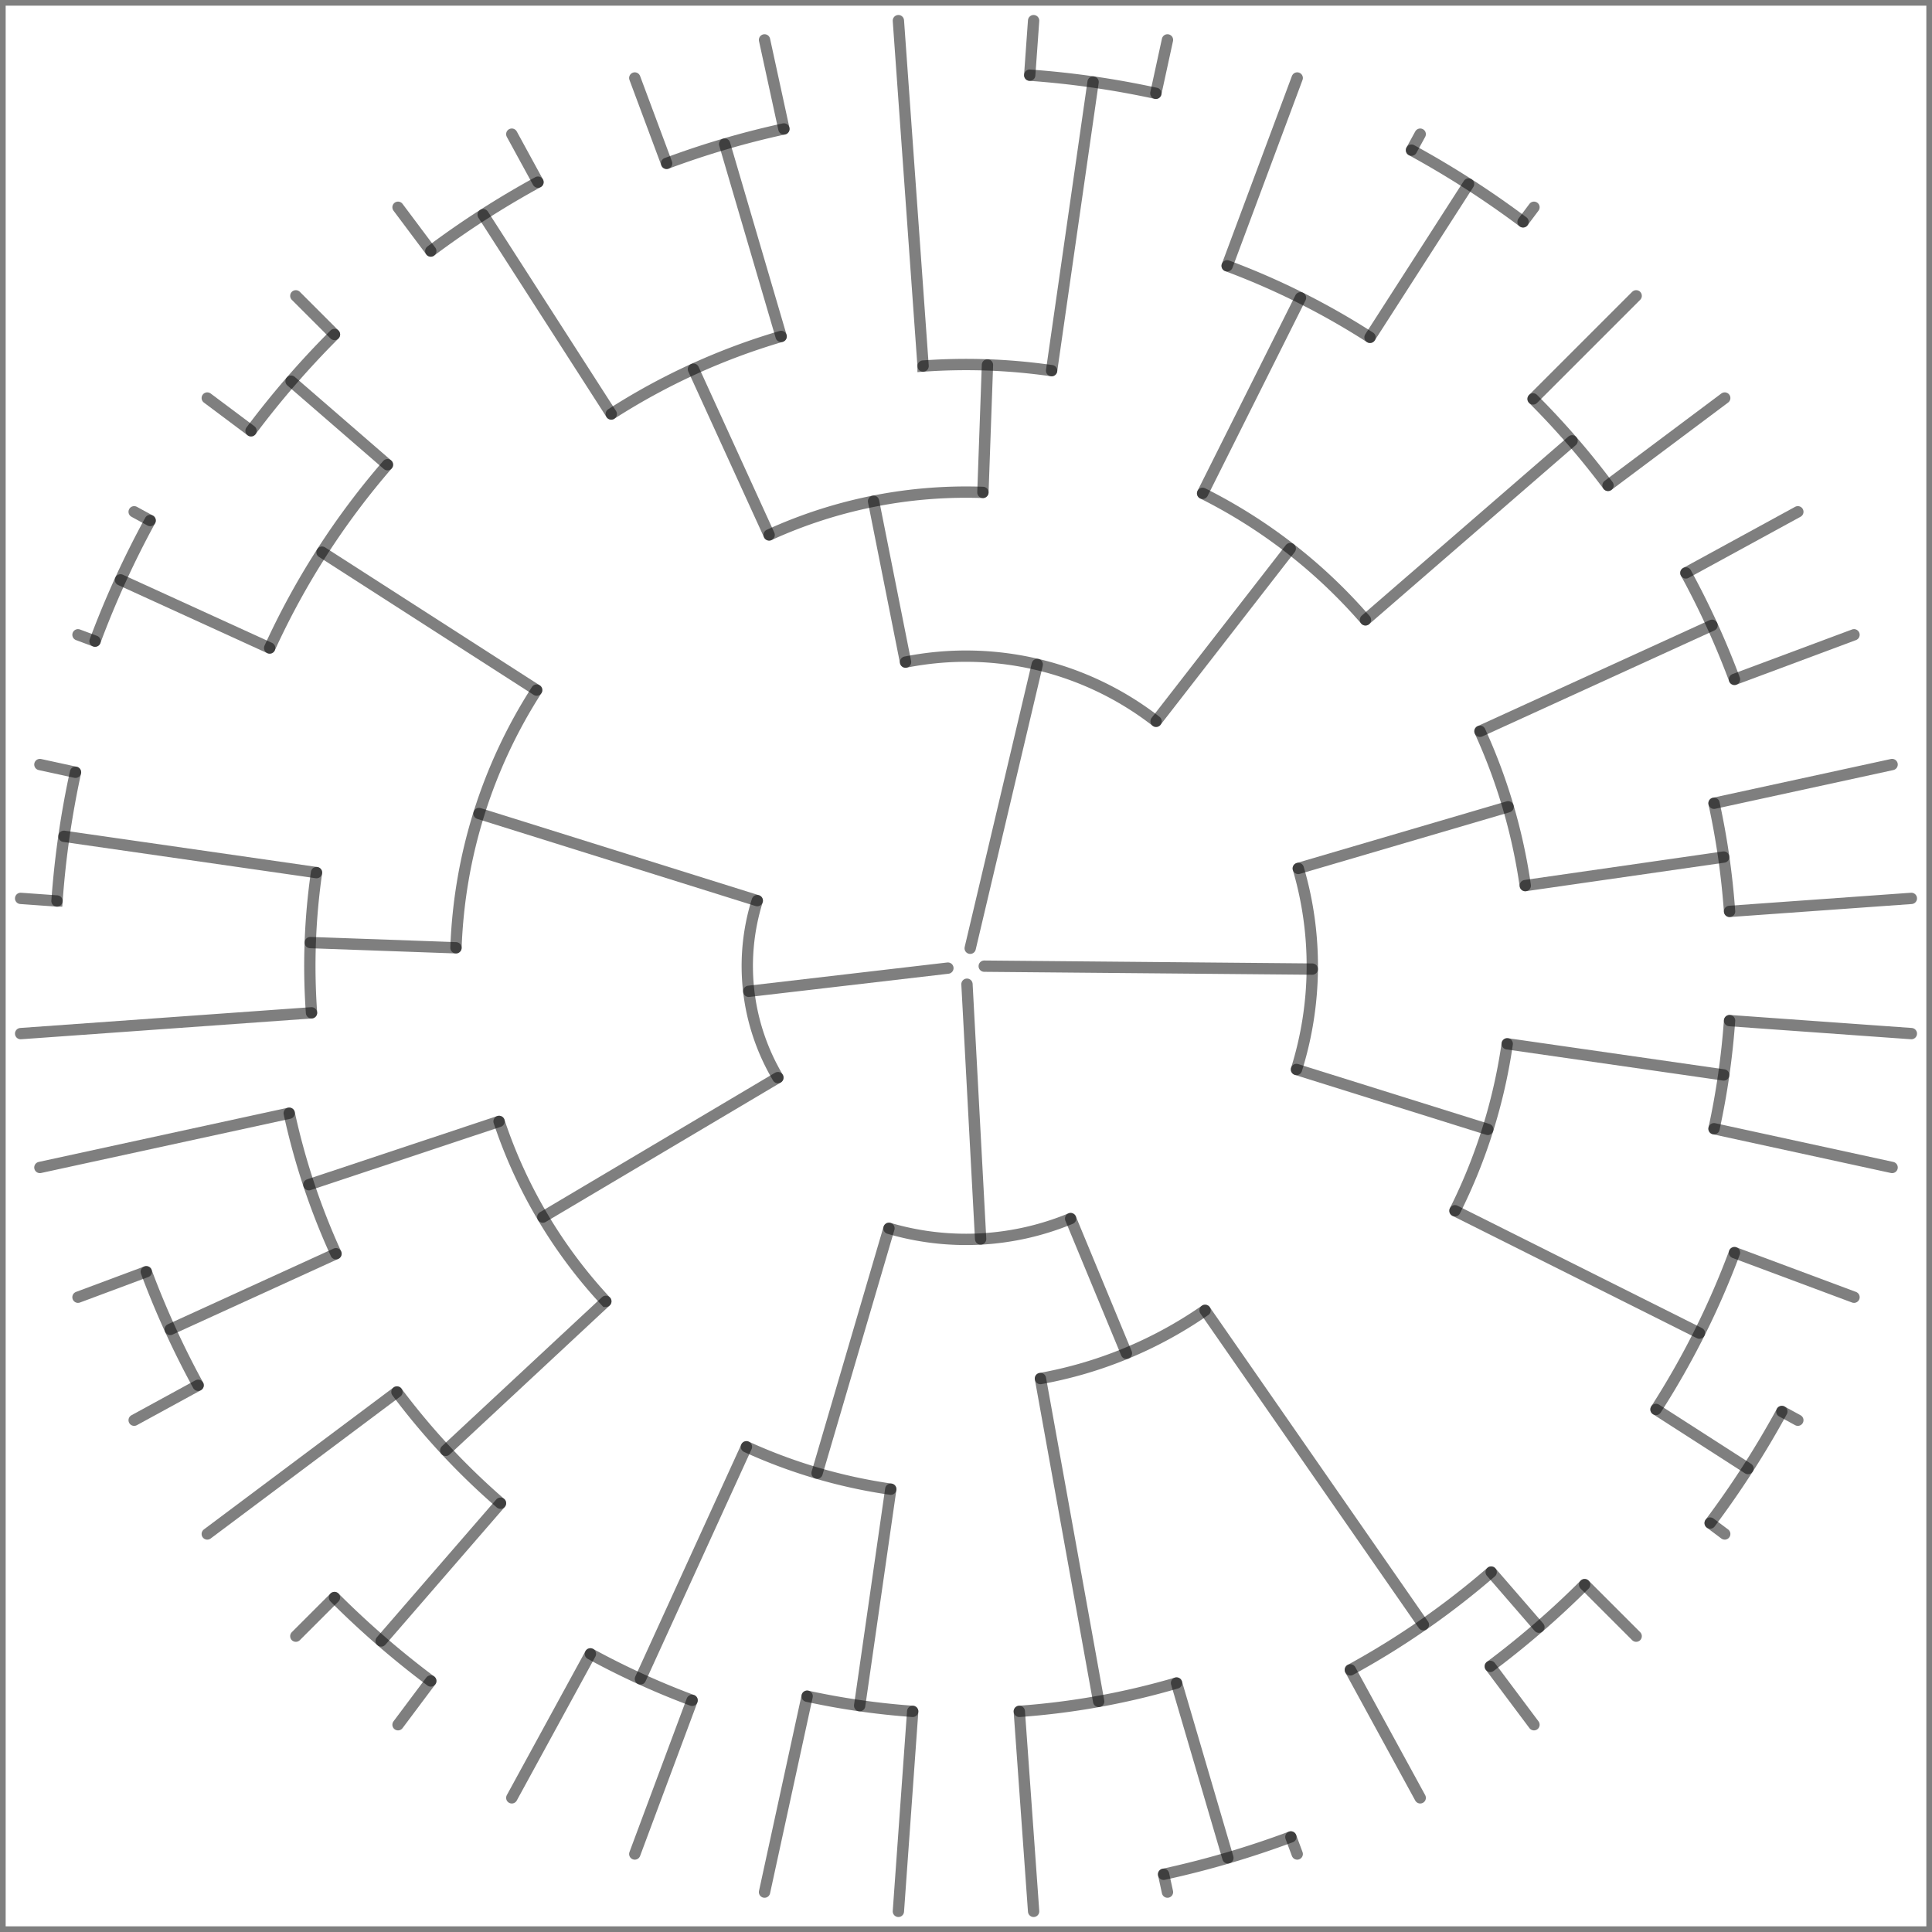 <?xml version="1.0" encoding="utf-8" ?>
<svg baseProfile="full" height="512" version="1.1" width="512" xmlns="http://www.w3.org/2000/svg" xmlns:ev="http://www.w3.org/2001/xml-events" xmlns:xlink="http://www.w3.org/1999/xlink"><defs><radialGradient cx="50%" cy="50%" fx="50%" fy="50%" id="rad_grad" r="100%"><stop offset="0%" stop-color="rgb(0, 0, 0)" stop-opacity="255" /><stop offset="100%" stop-color="rgb(255, 255, 255)" stop-opacity="255" /></radialGradient></defs><rect fill="rgb(0, 0, 0)" height="512" mask="url(#treeplot)" width="512" x="0" y="0" /><mask id="treeplot" style="stroke: black; stroke-width: 3; fill: none; stroke-linecap: round; stroke-opacity: 0.5;"><rect fill="rgb(255, 255, 255)" height="512" width="512" x="0" y="0" /><line transform="translate(256.0 256.0) rotate(-186.648)" x1="4.83" x2="57.962" y1="0" y2="0" /><line transform="translate(256.0 256.0) rotate(-162.614)" x1="57.962" x2="135.245" y1="0" y2="0" /><line transform="translate(256.0 256.0) rotate(-147.273)" x1="135.245" x2="202.868" y1="0" y2="0" /><line transform="translate(256.0 256.0) rotate(-139.091)" x1="202.868" x2="236.679" y1="0" y2="0" /><line transform="translate(256.0 256.0) rotate(-135.0)" x1="236.679" x2="251.17" y1="0" y2="0" /><line transform="translate(256.0 256.0) rotate(-143.182)" x1="236.679" x2="251.17" y1="0" y2="0" /><path d="M-189.471,-141.837 A 236.679 236.679 0 0,1 -167.357 -167.357" transform="translate(256.0 256.0)" /><line transform="translate(256.0 256.0) rotate(-155.455)" x1="202.868" x2="246.34" y1="0" y2="0" /><line transform="translate(256.0 256.0) rotate(-151.364)" x1="246.34" x2="251.17" y1="0" y2="0" /><line transform="translate(256.0 256.0) rotate(-159.545)" x1="246.34" x2="251.17" y1="0" y2="0" /><path d="M-230.808,-86.087 A 246.34 246.34 0 0,1 -216.207 -118.058" transform="translate(256.0 256.0)" /><path d="M-184.535,-84.274 A 202.868 202.868 0 0,1 -153.317 -132.85" transform="translate(256.0 256.0)" /><line transform="translate(256.0 256.0) rotate(-177.955)" x1="135.245" x2="173.887" y1="0" y2="0" /><line transform="translate(256.0 256.0) rotate(-171.818)" x1="173.887" x2="241.509" y1="0" y2="0" /><line transform="translate(256.0 256.0) rotate(-167.727)" x1="241.509" x2="251.17" y1="0" y2="0" /><line transform="translate(256.0 256.0) rotate(-175.909)" x1="241.509" x2="251.17" y1="0" y2="0" /><path d="M-240.894,-17.229 A 241.509 241.509 0 0,1 -235.99 -51.337" transform="translate(256.0 256.0)" /><line transform="translate(256.0 256.0) rotate(-184.091)" x1="173.887" x2="251.17" y1="0" y2="0" /><path d="M-173.444,12.405 A 173.887 173.887 0 0,1 -172.117 -24.747" transform="translate(256.0 256.0)" /><path d="M-135.159,-4.827 A 135.245 135.245 0 0,1 -113.776 -73.119" transform="translate(256.0 256.0)" /><line transform="translate(256.0 256.0) rotate(-210.682)" x1="57.962" x2="130.415" y1="0" y2="0" /><line transform="translate(256.0 256.0) rotate(-198.409)" x1="130.415" x2="183.547" y1="0" y2="0" /><line transform="translate(256.0 256.0) rotate(-192.273)" x1="183.547" x2="251.17" y1="0" y2="0" /><line transform="translate(256.0 256.0) rotate(-204.545)" x1="183.547" x2="231.849" y1="0" y2="0" /><line transform="translate(256.0 256.0) rotate(-200.455)" x1="231.849" x2="251.17" y1="0" y2="0" /><line transform="translate(256.0 256.0) rotate(-208.636)" x1="231.849" x2="251.17" y1="0" y2="0" /><path d="M-203.489,111.113 A 231.849 231.849 0 0,1 -217.231 81.023" transform="translate(256.0 256.0)" /><path d="M-166.96,76.248 A 183.547 183.547 0 0,1 -179.353 39.016" transform="translate(256.0 256.0)" /><line transform="translate(256.0 256.0) rotate(-222.955)" x1="130.415" x2="188.377" y1="0" y2="0" /><line transform="translate(256.0 256.0) rotate(-216.818)" x1="188.377" x2="251.17" y1="0" y2="0" /><line transform="translate(256.0 256.0) rotate(-229.091)" x1="188.377" x2="236.679" y1="0" y2="0" /><line transform="translate(256.0 256.0) rotate(-225.0)" x1="236.679" x2="251.17" y1="0" y2="0" /><line transform="translate(256.0 256.0) rotate(-233.182)" x1="236.679" x2="251.17" y1="0" y2="0" /><path d="M-141.837,189.471 A 236.679 236.679 0 0,1 -167.357 167.357" transform="translate(256.0 256.0)" /><path d="M-123.361,142.366 A 188.377 188.377 0 0,1 -150.804 112.89" transform="translate(256.0 256.0)" /><path d="M-95.45,88.867 A 130.415 130.415 0 0,1 -123.741 41.185" transform="translate(256.0 256.0)" /><path d="M-49.848,29.576 A 57.962 57.962 0 0,1 -55.314 -17.32" transform="translate(256.0 256.0)" /><line transform="translate(256.0 256.0) rotate(-273.068)" x1="4.83" x2="72.453" y1="0" y2="0" /><line transform="translate(256.0 256.0) rotate(-253.636)" x1="72.453" x2="140.075" y1="0" y2="0" /><line transform="translate(256.0 256.0) rotate(-245.455)" x1="140.075" x2="207.698" y1="0" y2="0" /><line transform="translate(256.0 256.0) rotate(-241.364)" x1="207.698" x2="251.17" y1="0" y2="0" /><line transform="translate(256.0 256.0) rotate(-249.545)" x1="207.698" x2="251.17" y1="0" y2="0" /><path d="M-72.583,194.603 A 207.698 207.698 0 0,1 -99.539 182.292" transform="translate(256.0 256.0)" /><line transform="translate(256.0 256.0) rotate(-261.818)" x1="140.075" x2="198.038" y1="0" y2="0" /><line transform="translate(256.0 256.0) rotate(-257.727)" x1="198.038" x2="251.17" y1="0" y2="0" /><line transform="translate(256.0 256.0) rotate(-265.909)" x1="198.038" x2="251.17" y1="0" y2="0" /><path d="M-14.128,197.533 A 198.038 198.038 0 0,1 -42.096 193.512" transform="translate(256.0 256.0)" /><path d="M-19.935,138.65 A 140.075 140.075 0 0,1 -58.189 127.417" transform="translate(256.0 256.0)" /><line transform="translate(256.0 256.0) rotate(-292.5)" x1="72.453" x2="111.094" y1="0" y2="0" /><line transform="translate(256.0 256.0) rotate(-280.227)" x1="111.094" x2="198.038" y1="0" y2="0" /><line transform="translate(256.0 256.0) rotate(-274.091)" x1="198.038" x2="251.17" y1="0" y2="0" /><line transform="translate(256.0 256.0) rotate(-286.364)" x1="198.038" x2="246.34" y1="0" y2="0" /><line transform="translate(256.0 256.0) rotate(-282.273)" x1="246.34" x2="251.17" y1="0" y2="0" /><line transform="translate(256.0 256.0) rotate(-290.455)" x1="246.34" x2="251.17" y1="0" y2="0" /><path d="M86.087,230.808 A 246.34 246.34 0 0,1 52.363 240.71" transform="translate(256.0 256.0)" /><path d="M55.794,190.016 A 198.038 198.038 0 0,1 14.128 197.533" transform="translate(256.0 256.0)" /><line transform="translate(256.0 256.0) rotate(-304.773)" x1="111.094" x2="212.528" y1="0" y2="0" /><line transform="translate(256.0 256.0) rotate(-298.636)" x1="212.528" x2="251.17" y1="0" y2="0" /><line transform="translate(256.0 256.0) rotate(-310.909)" x1="212.528" x2="231.849" y1="0" y2="0" /><line transform="translate(256.0 256.0) rotate(-306.818)" x1="231.849" x2="251.17" y1="0" y2="0" /><line transform="translate(256.0 256.0) rotate(-315.0)" x1="231.849" x2="251.17" y1="0" y2="0" /><path d="M163.942,163.942 A 231.849 231.849 0 0,1 138.942 185.605" transform="translate(256.0 256.0)" /><path d="M139.176,160.618 A 212.528 212.528 0 0,1 101.854 186.532" transform="translate(256.0 256.0)" /><path d="M63.36,91.255 A 111.094 111.094 0 0,1 19.725 109.329" transform="translate(256.0 256.0)" /><path d="M27.726,66.938 A 72.453 72.453 0 0,1 -20.412 69.518" transform="translate(256.0 256.0)" /><line transform="translate(256.0 256.0) rotate(-359.489)" x1="4.83" x2="91.774" y1="0" y2="0" /><line transform="translate(256.0 256.0) rotate(-342.614)" x1="91.774" x2="144.906" y1="0" y2="0" /><line transform="translate(256.0 256.0) rotate(-333.409)" x1="144.906" x2="217.358" y1="0" y2="0" /><line transform="translate(256.0 256.0) rotate(-327.273)" x1="217.358" x2="246.34" y1="0" y2="0" /><line transform="translate(256.0 256.0) rotate(-323.182)" x1="246.34" x2="251.17" y1="0" y2="0" /><line transform="translate(256.0 256.0) rotate(-331.364)" x1="246.34" x2="251.17" y1="0" y2="0" /><path d="M216.207,118.058 A 246.34 246.34 0 0,1 197.205 147.626" transform="translate(256.0 256.0)" /><line transform="translate(256.0 256.0) rotate(-339.545)" x1="217.358" x2="251.17" y1="0" y2="0" /><path d="M203.654,75.959 A 217.358 217.358 0 0,1 182.854 117.513" transform="translate(256.0 256.0)" /><line transform="translate(256.0 256.0) rotate(-351.818)" x1="144.906" x2="202.868" y1="0" y2="0" /><line transform="translate(256.0 256.0) rotate(-347.727)" x1="202.868" x2="251.17" y1="0" y2="0" /><line transform="translate(256.0 256.0) rotate(-355.909)" x1="202.868" x2="251.17" y1="0" y2="0" /><path d="M202.351,14.472 A 202.868 202.868 0 0,1 198.232 43.123" transform="translate(256.0 256.0)" /><path d="M143.431,20.622 A 144.906 144.906 0 0,1 129.578 64.862" transform="translate(256.0 256.0)" /><line transform="translate(256.0 256.0) rotate(-376.364)" x1="91.774" x2="149.736" y1="0" y2="0" /><line transform="translate(256.0 256.0) rotate(-368.182)" x1="149.736" x2="202.868" y1="0" y2="0" /><line transform="translate(256.0 256.0) rotate(-364.091)" x1="202.868" x2="251.17" y1="0" y2="0" /><line transform="translate(256.0 256.0) rotate(-372.273)" x1="202.868" x2="251.17" y1="0" y2="0" /><path d="M198.232,-43.123 A 202.868 202.868 0 0,1 202.351 -14.472" transform="translate(256.0 256.0)" /><line transform="translate(256.0 256.0) rotate(-384.545)" x1="149.736" x2="217.358" y1="0" y2="0" /><line transform="translate(256.0 256.0) rotate(-380.455)" x1="217.358" x2="251.17" y1="0" y2="0" /><line transform="translate(256.0 256.0) rotate(-388.636)" x1="217.358" x2="251.17" y1="0" y2="0" /><path d="M190.771,-104.169 A 217.358 217.358 0 0,1 203.654 -75.959" transform="translate(256.0 256.0)" /><path d="M136.205,-62.203 A 149.736 149.736 0 0,1 148.212 -21.31" transform="translate(256.0 256.0)" /><path d="M88.056,-25.856 A 91.774 91.774 0 0,1 87.581 27.423" transform="translate(256.0 256.0)" /><line transform="translate(256.0 256.0) rotate(-436.705)" x1="4.83" x2="82.113" y1="0" y2="0" /><line transform="translate(256.0 256.0) rotate(-412.159)" x1="82.113" x2="140.075" y1="0" y2="0" /><line transform="translate(256.0 256.0) rotate(-400.909)" x1="140.075" x2="212.528" y1="0" y2="0" /><line transform="translate(256.0 256.0) rotate(-396.818)" x1="212.528" x2="251.17" y1="0" y2="0" /><line transform="translate(256.0 256.0) rotate(-405)" x1="212.528" x2="251.17" y1="0" y2="0" /><path d="M150.28,-150.28 A 212.528 212.528 0 0,1 170.138 -127.363" transform="translate(256.0 256.0)" /><line transform="translate(256.0 256.0) rotate(-423.409)" x1="140.075" x2="198.038" y1="0" y2="0" /><line transform="translate(256.0 256.0) rotate(-417.273)" x1="198.038" x2="246.34" y1="0" y2="0" /><line transform="translate(256.0 256.0) rotate(-413.182)" x1="246.34" x2="251.17" y1="0" y2="0" /><line transform="translate(256.0 256.0) rotate(-421.364)" x1="246.34" x2="251.17" y1="0" y2="0" /><path d="M118.058,-216.207 A 246.34 246.34 0 0,1 147.626 -197.205" transform="translate(256.0 256.0)" /><line transform="translate(256.0 256.0) rotate(-429.545)" x1="198.038" x2="251.17" y1="0" y2="0" /><path d="M69.207,-185.551 A 198.038 198.038 0 0,1 107.067 -166.6" transform="translate(256.0 256.0)" /><path d="M62.7,-125.259 A 140.075 140.075 0 0,1 105.862 -91.73" transform="translate(256.0 256.0)" /><line transform="translate(256.0 256.0) rotate(-461.25)" x1="82.113" x2="125.585" y1="0" y2="0" /><line transform="translate(256.0 256.0) rotate(-447.955)" x1="125.585" x2="159.396" y1="0" y2="0" /><line transform="translate(256.0 256.0) rotate(-441.818)" x1="159.396" x2="236.679" y1="0" y2="0" /><line transform="translate(256.0 256.0) rotate(-437.727)" x1="236.679" x2="251.17" y1="0" y2="0" /><line transform="translate(256.0 256.0) rotate(-445.909)" x1="236.679" x2="251.17" y1="0" y2="0" /><path d="M16.885,-236.076 A 236.679 236.679 0 0,1 50.31 -231.27" transform="translate(256.0 256.0)" /><line transform="translate(256.0 256.0) rotate(-454.091)" x1="159.396" x2="251.17" y1="0" y2="0" /><path d="M-11.371,-158.99 A 159.396 159.396 0 0,1 22.684 -157.774" transform="translate(256.0 256.0)" /><line transform="translate(256.0 256.0) rotate(-474.545)" x1="125.585" x2="173.887" y1="0" y2="0" /><line transform="translate(256.0 256.0) rotate(-466.364)" x1="173.887" x2="227.019" y1="0" y2="0" /><line transform="translate(256.0 256.0) rotate(-462.273)" x1="227.019" x2="251.17" y1="0" y2="0" /><line transform="translate(256.0 256.0) rotate(-470.455)" x1="227.019" x2="251.17" y1="0" y2="0" /><path d="M-79.335,-212.705 A 227.019 227.019 0 0,1 -48.256 -221.831" transform="translate(256.0 256.0)" /><line transform="translate(256.0 256.0) rotate(-482.727)" x1="173.887" x2="236.679" y1="0" y2="0" /><line transform="translate(256.0 256.0) rotate(-478.636)" x1="236.679" x2="251.17" y1="0" y2="0" /><line transform="translate(256.0 256.0) rotate(-486.818)" x1="236.679" x2="251.17" y1="0" y2="0" /><path d="M-141.837,-189.471 A 236.679 236.679 0 0,1 -113.428 -207.728" transform="translate(256.0 256.0)" /><path d="M-94.01,-146.283 A 173.887 173.887 0 0,1 -48.99 -166.843" transform="translate(256.0 256.0)" /><path d="M-52.17,-114.236 A 125.585 125.585 0 0,1 4.482 -125.505" transform="translate(256.0 256.0)" /><path d="M-16.019,-80.535 A 82.113 82.113 0 0,1 50.374 -64.846" transform="translate(256.0 256.0)" /></mask></svg>